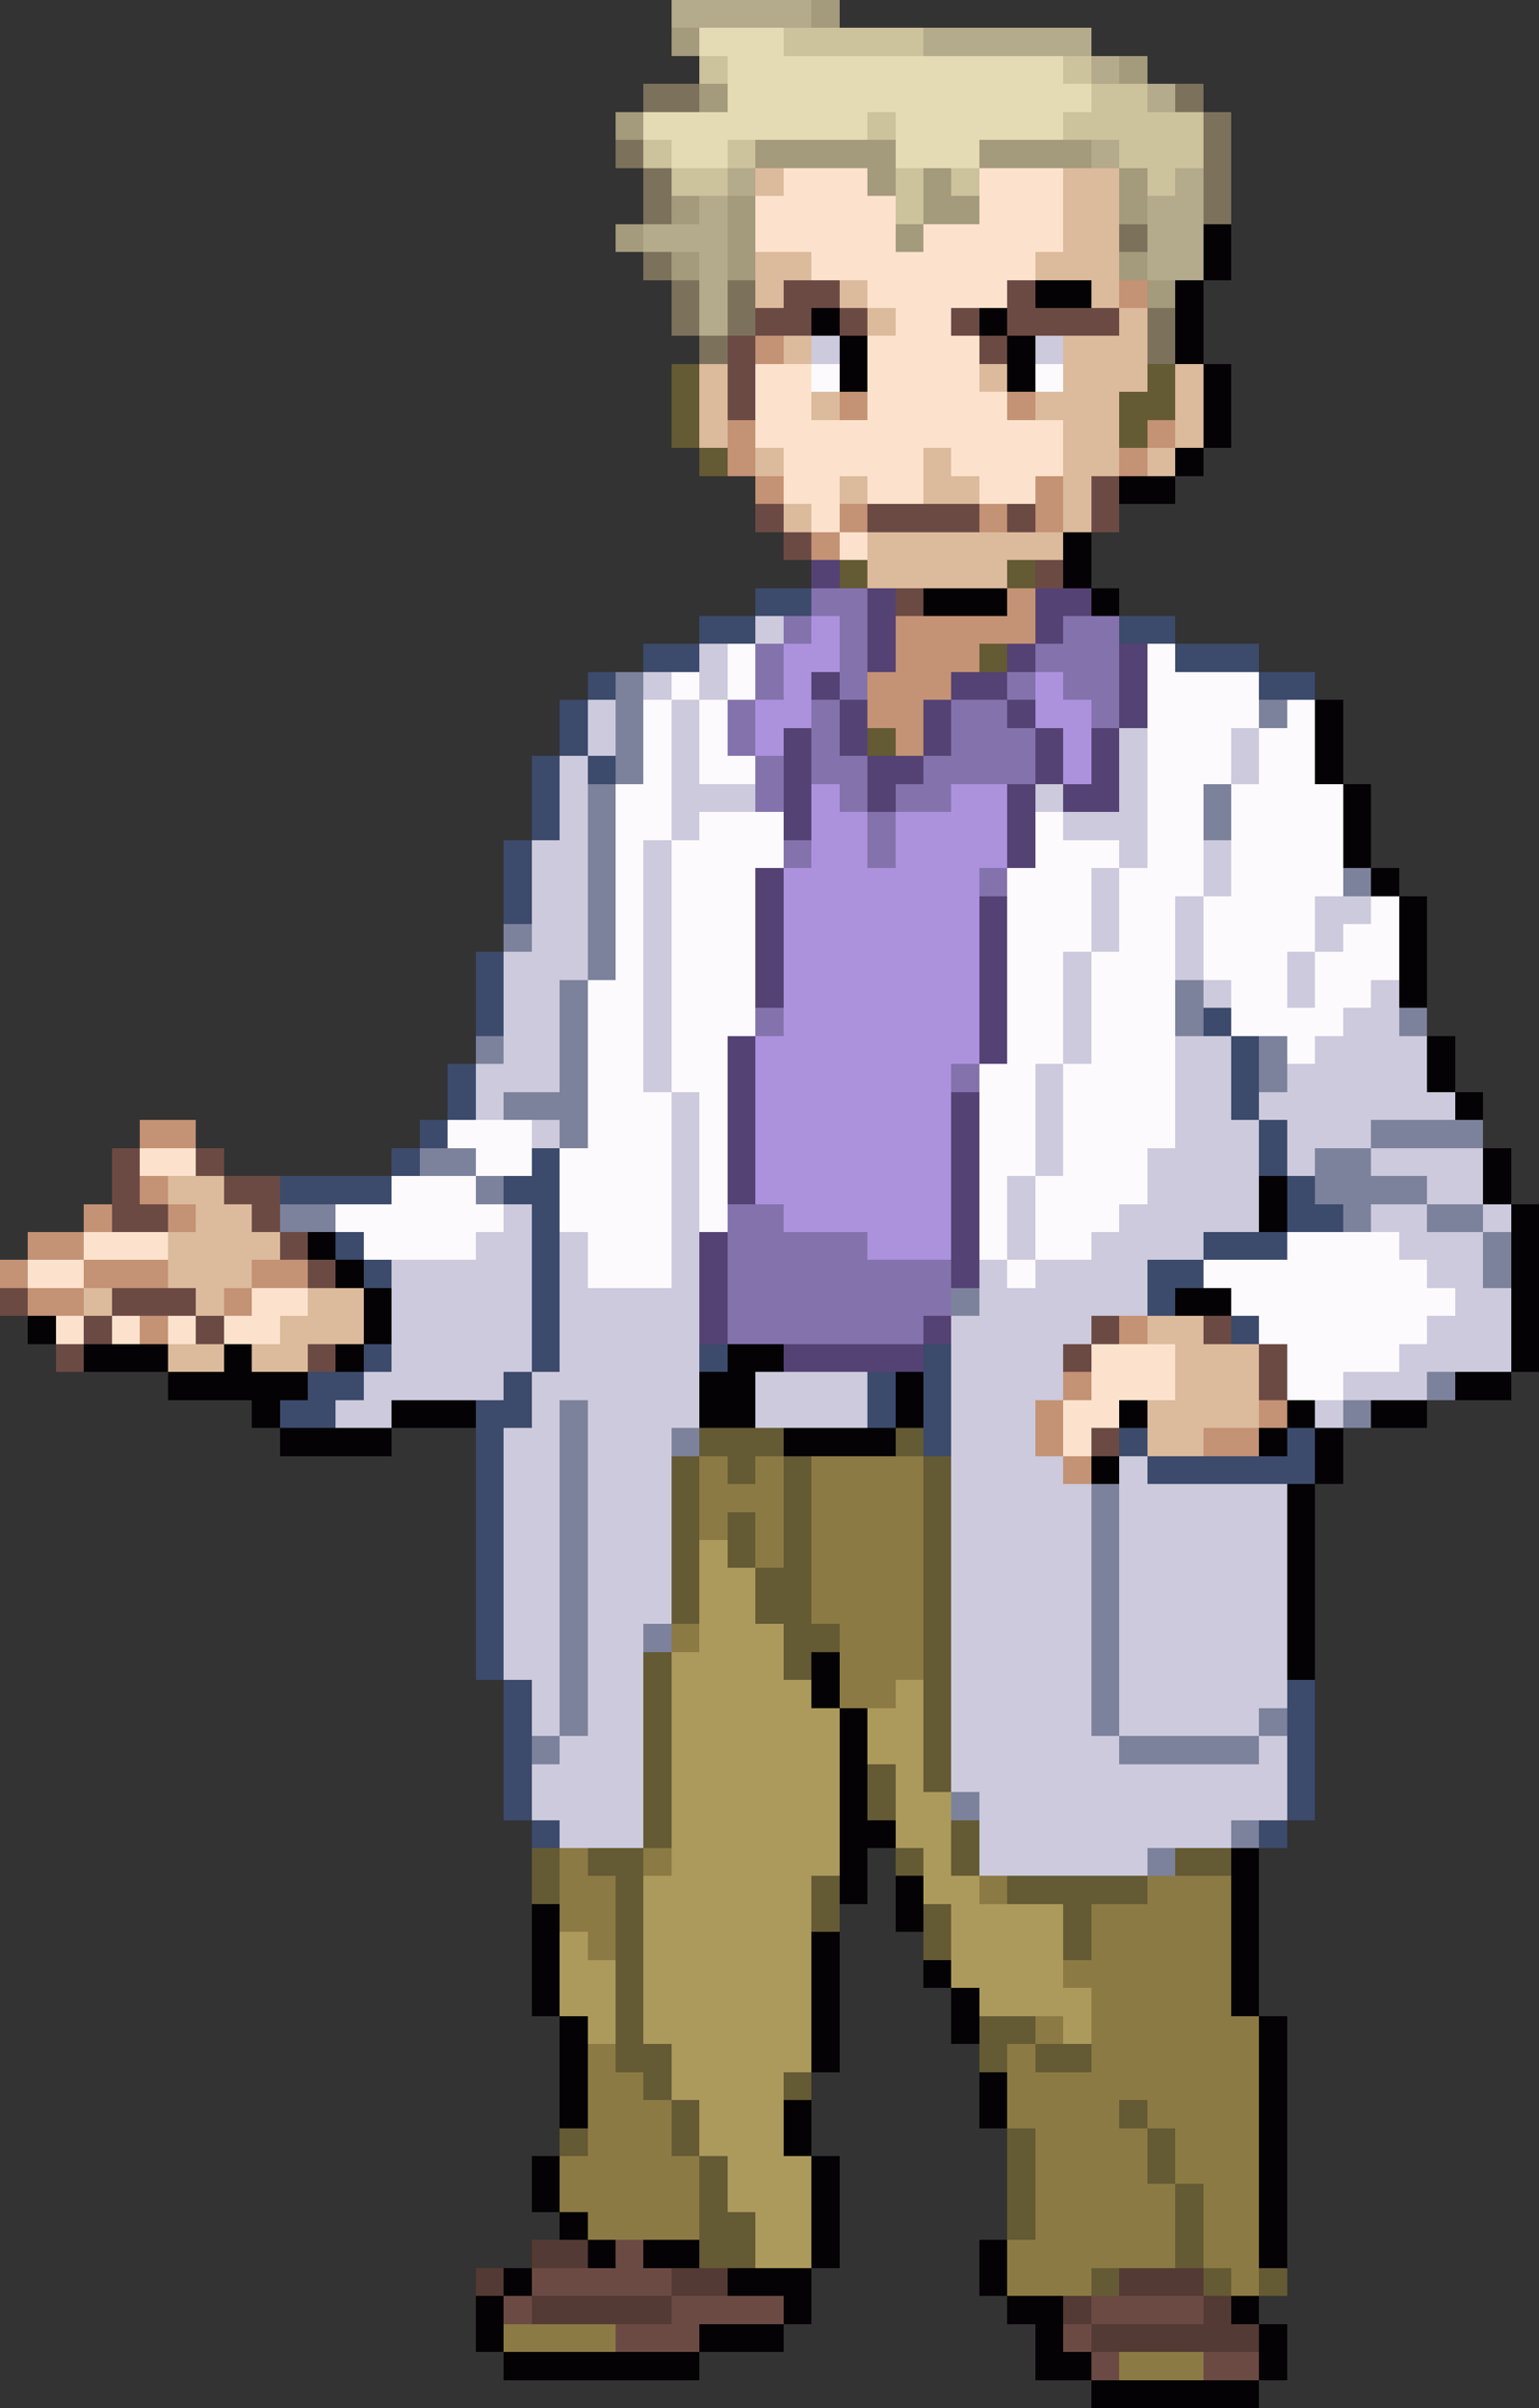 <svg xmlns="http://www.w3.org/2000/svg" viewBox="0 -0.5 55 86" shape-rendering="crispEdges">
<rect x="0" y="-0.5" width="55" height="86" fill="#333333" stroke="none"/>
<path stroke="#b4aa8c" d="M24 0h5M33 1h6M39 2h1M41 3h1M39 5h1M26 6h1M42 6h1M25 7h1M41 7h2M23 8h3M41 8h2M25 9h1M41 9h2M25 10h1M25 11h1" />
<path stroke="#a49a7c" d="M29 0h1M24 1h1M40 2h1M25 3h1M22 4h1M27 5h5M35 5h4M31 6h1M33 6h1M40 6h1M24 7h1M26 7h1M33 7h2M40 7h1M22 8h1M26 8h1M32 8h1M24 9h1M26 9h1M40 9h1M41 10h1" />
<path stroke="#e4dab4" d="M25 1h3M26 2h12M26 3h13M23 4h8M32 4h6M24 5h2M32 5h3" />
<path stroke="#ccc29c" d="M28 1h5M25 2h1M38 2h1M39 3h2M31 4h1M38 4h5M23 5h1M26 5h1M40 5h3M24 6h2M32 6h1M34 6h1M41 6h1M32 7h1" />
<path stroke="#7c725c" d="M23 3h2M42 3h1M43 4h1M22 5h1M43 5h1M23 6h1M43 6h1M23 7h1M43 7h1M40 8h1M23 9h1M24 10h1M26 10h1M24 11h1M26 11h1M41 11h1M25 12h1M41 12h1" />
<path stroke="#dcba9c" d="M27 6h1M38 6h2M38 7h2M38 8h2M27 9h2M37 9h3M27 10h1M30 10h1M39 10h1M31 11h1M40 11h1M28 12h1M38 12h3M25 13h1M35 13h1M38 13h3M42 13h1M25 14h1M29 14h1M37 14h3M42 14h1M25 15h1M38 15h2M42 15h1M27 16h1M33 16h1M38 16h2M41 16h1M30 17h1M33 17h2M38 17h1M28 18h1M38 18h1M31 19h7M31 20h5M6 42h2M7 43h2M6 44h4M6 45h3M3 46h1M7 46h1M11 46h2M10 47h3M41 47h2M6 48h2M9 48h2M42 48h3M42 49h3M41 50h4M41 51h2" />
<path stroke="#fce2cc" d="M28 6h3M35 6h3M27 7h5M35 7h3M27 8h5M33 8h5M29 9h8M31 10h5M32 11h2M31 12h4M27 13h2M31 13h4M27 14h2M31 14h5M27 15h11M28 16h5M34 16h4M28 17h2M31 17h2M35 17h2M29 18h1M30 19h1M5 41h2M3 44h3M1 45h2M9 46h2M2 47h1M4 47h1M6 47h1M8 47h2M39 48h3M39 49h3M38 50h2M38 51h1" />
<path stroke="#040204" d="M43 8h1M43 9h1M37 10h2M42 10h1M29 11h1M35 11h1M42 11h1M30 12h1M36 12h1M42 12h1M30 13h1M36 13h1M43 13h1M43 14h1M43 15h1M42 16h1M40 17h2M38 19h1M38 20h1M33 21h3M39 21h1M47 25h1M47 26h1M47 27h1M48 28h1M48 29h1M48 30h1M49 31h1M50 32h1M50 33h1M50 34h1M50 35h1M51 37h1M51 38h1M52 39h1M53 41h1M45 42h1M53 42h1M45 43h1M54 43h1M11 44h1M54 44h1M12 45h1M54 45h1M13 46h1M42 46h2M54 46h1M1 47h1M13 47h1M54 47h1M3 48h3M8 48h1M12 48h1M26 48h2M54 48h1M6 49h5M25 49h2M32 49h1M52 49h2M9 50h1M14 50h3M25 50h2M32 50h1M40 50h1M46 50h1M49 50h2M10 51h4M28 51h4M45 51h1M47 51h1M39 52h1M47 52h1M46 53h1M46 54h1M46 55h1M46 56h1M46 57h1M46 58h1M29 59h1M46 59h1M29 60h1M30 61h1M30 62h1M30 63h1M30 64h1M30 65h2M30 66h1M44 66h1M30 67h1M32 67h1M44 67h1M19 68h1M32 68h1M44 68h1M19 69h1M29 69h1M44 69h1M19 70h1M29 70h1M33 70h1M44 70h1M19 71h1M29 71h1M34 71h1M44 71h1M20 72h1M29 72h1M34 72h1M45 72h1M20 73h1M29 73h1M45 73h1M20 74h1M35 74h1M45 74h1M20 75h1M28 75h1M35 75h1M45 75h1M28 76h1M45 76h1M19 77h1M29 77h1M45 77h1M19 78h1M29 78h1M45 78h1M20 79h1M29 79h1M45 79h1M21 80h1M23 80h2M29 80h1M35 80h1M45 80h1M18 81h1M26 81h3M35 81h1M17 82h1M28 82h1M36 82h2M44 82h1M17 83h1M25 83h3M37 83h1M45 83h1M18 84h7M37 84h2M45 84h1M39 85h6" />
<path stroke="#6c4a44" d="M28 10h2M36 10h1M27 11h2M30 11h1M34 11h1M36 11h4M26 12h1M35 12h1M26 13h1M26 14h1M39 17h1M27 18h1M31 18h4M36 18h1M39 18h1M28 19h1M37 20h1M32 21h1M4 41h1M7 41h1M4 42h1M8 42h2M4 43h2M9 43h1M10 44h1M11 45h1M0 46h1M4 46h3M3 47h1M7 47h1M39 47h1M43 47h1M2 48h1M11 48h1M38 48h1M45 48h1M45 49h1M39 51h1M22 80h1M19 81h5M18 82h1M24 82h4M39 82h4M22 83h3M38 83h1M39 84h1M43 84h2" />
<path stroke="#c49274" d="M40 10h1M27 12h1M30 14h1M36 14h1M26 15h1M41 15h1M26 16h1M40 16h1M27 17h1M37 17h1M30 18h1M35 18h1M37 18h1M29 19h1M36 21h1M32 22h5M32 23h3M31 24h3M31 25h2M32 26h1M5 40h2M5 42h1M3 43h1M6 43h1M1 44h2M0 45h1M3 45h3M9 45h2M1 46h2M8 46h1M5 47h1M40 47h1M38 49h1M37 50h1M45 50h1M37 51h1M43 51h2M38 52h1" />
<path stroke="#cccadc" d="M29 12h1M37 12h1M27 22h1M25 23h1M23 24h1M25 24h1M21 25h1M24 25h1M21 26h1M24 26h1M40 26h1M44 26h1M20 27h1M24 27h1M40 27h1M44 27h1M20 28h1M24 28h3M37 28h1M40 28h1M20 29h1M24 29h1M38 29h3M19 30h2M23 30h1M40 30h1M43 30h1M19 31h2M23 31h1M39 31h1M43 31h1M19 32h2M23 32h1M39 32h1M42 32h1M47 32h2M19 33h2M23 33h1M39 33h1M42 33h1M47 33h1M18 34h3M23 34h1M38 34h1M42 34h1M46 34h1M18 35h2M23 35h1M38 35h1M43 35h1M46 35h1M49 35h1M18 36h2M23 36h1M38 36h1M48 36h2M18 37h2M23 37h1M38 37h1M42 37h2M47 37h4M17 38h3M23 38h1M37 38h1M42 38h2M46 38h5M17 39h1M24 39h1M37 39h1M42 39h2M45 39h7M19 40h1M24 40h1M37 40h1M42 40h3M46 40h3M24 41h1M37 41h1M41 41h4M46 41h1M49 41h4M24 42h1M36 42h1M41 42h4M51 42h2M18 43h1M24 43h1M36 43h1M40 43h5M49 43h2M53 43h1M17 44h2M20 44h1M24 44h1M36 44h1M39 44h4M50 44h3M14 45h5M20 45h1M24 45h1M35 45h1M37 45h4M51 45h2M14 46h5M20 46h5M35 46h6M52 46h2M14 47h5M20 47h5M34 47h5M51 47h3M14 48h5M20 48h5M34 48h4M50 48h4M13 49h5M19 49h6M27 49h4M34 49h4M48 49h3M12 50h2M19 50h1M21 50h4M27 50h4M34 50h3M47 50h1M18 51h2M21 51h3M34 51h3M18 52h2M21 52h3M34 52h4M40 52h1M18 53h2M21 53h3M34 53h5M40 53h6M18 54h2M21 54h3M34 54h5M40 54h6M18 55h2M21 55h3M34 55h5M40 55h6M18 56h2M21 56h3M34 56h5M40 56h6M18 57h2M21 57h3M34 57h5M40 57h6M18 58h2M21 58h2M34 58h5M40 58h6M18 59h2M21 59h2M34 59h5M40 59h6M19 60h1M21 60h2M34 60h5M40 60h6M19 61h1M21 61h2M34 61h5M40 61h5M20 62h3M34 62h6M45 62h1M19 63h4M34 63h12M19 64h4M35 64h11M20 65h3M35 65h9M35 66h6" />
<path stroke="#645a34" d="M24 13h1M41 13h1M24 14h1M40 14h2M24 15h1M40 15h1M25 16h1M30 20h1M36 20h1M35 23h1M31 26h1M25 51h3M32 51h1M24 52h1M26 52h1M28 52h1M33 52h1M24 53h1M28 53h1M33 53h1M24 54h1M26 54h1M28 54h1M33 54h1M24 55h1M26 55h1M28 55h1M33 55h1M24 56h1M27 56h2M33 56h1M24 57h1M27 57h2M33 57h1M28 58h2M33 58h1M23 59h1M28 59h1M33 59h1M23 60h1M33 60h1M23 61h1M33 61h1M23 62h1M33 62h1M23 63h1M31 63h1M33 63h1M23 64h1M31 64h1M23 65h1M34 65h1M19 66h1M21 66h2M32 66h1M34 66h1M42 66h2M19 67h1M22 67h1M29 67h1M36 67h5M22 68h1M29 68h1M33 68h1M38 68h1M22 69h1M33 69h1M38 69h1M22 70h1M22 71h1M22 72h1M35 72h2M22 73h2M35 73h1M37 73h2M23 74h1M28 74h1M24 75h1M40 75h1M20 76h1M24 76h1M36 76h1M41 76h1M25 77h1M36 77h1M41 77h1M25 78h1M36 78h1M42 78h1M25 79h2M36 79h1M42 79h1M25 80h2M42 80h1M39 81h1M43 81h1M45 81h1" />
<path stroke="#fcfafc" d="M29 13h1M37 13h1M26 23h1M41 23h1M24 24h1M26 24h1M41 24h4M23 25h1M25 25h1M41 25h4M46 25h1M23 26h1M25 26h1M41 26h3M45 26h2M23 27h1M25 27h2M41 27h3M45 27h2M22 28h2M41 28h2M44 28h4M22 29h2M25 29h3M37 29h1M41 29h2M44 29h4M22 30h1M24 30h4M37 30h3M41 30h2M44 30h4M22 31h1M24 31h3M36 31h3M40 31h3M44 31h4M22 32h1M24 32h3M36 32h3M40 32h2M43 32h4M49 32h1M22 33h1M24 33h3M36 33h3M40 33h2M43 33h4M48 33h2M22 34h1M24 34h3M36 34h2M39 34h3M43 34h3M47 34h3M21 35h2M24 35h3M36 35h2M39 35h3M44 35h2M47 35h2M21 36h2M24 36h3M36 36h2M39 36h3M44 36h4M21 37h2M24 37h2M36 37h2M39 37h3M46 37h1M21 38h2M24 38h2M35 38h2M38 38h4M21 39h3M25 39h1M35 39h2M38 39h4M16 40h3M21 40h3M25 40h1M35 40h2M38 40h4M17 41h2M20 41h4M25 41h1M35 41h2M38 41h3M14 42h3M20 42h4M25 42h1M35 42h1M37 42h4M12 43h6M20 43h4M25 43h1M35 43h1M37 43h3M13 44h4M21 44h3M35 44h1M37 44h2M46 44h4M21 45h3M36 45h1M43 45h8M44 46h8M45 47h6M46 48h4M46 49h2" />
<path stroke="#544274" d="M29 20h1M31 21h1M37 21h2M31 22h1M37 22h1M31 23h1M36 23h1M40 23h1M29 24h1M34 24h2M40 24h1M30 25h1M33 25h1M36 25h1M40 25h1M28 26h1M30 26h1M33 26h1M37 26h1M39 26h1M28 27h1M31 27h2M37 27h1M39 27h1M28 28h1M31 28h1M36 28h1M38 28h2M28 29h1M36 29h1M36 30h1M27 31h1M27 32h1M35 32h1M27 33h1M35 33h1M27 34h1M35 34h1M27 35h1M35 35h1M35 36h1M26 37h1M35 37h1M26 38h1M26 39h1M34 39h1M26 40h1M34 40h1M26 41h1M34 41h1M26 42h1M34 42h1M34 43h1M25 44h1M34 44h1M25 45h1M34 45h1M25 46h1M25 47h1M33 47h1M28 48h5" />
<path stroke="#3c4a6c" d="M27 21h2M25 22h2M40 22h2M23 23h2M42 23h3M21 24h1M45 24h2M20 25h1M20 26h1M19 27h1M21 27h1M19 28h1M19 29h1M18 30h1M18 31h1M18 32h1M17 34h1M17 35h1M17 36h1M43 36h1M44 37h1M16 38h1M44 38h1M16 39h1M44 39h1M15 40h1M45 40h1M14 41h1M19 41h1M45 41h1M10 42h4M18 42h2M46 42h1M19 43h1M46 43h2M12 44h1M19 44h1M43 44h3M13 45h1M19 45h1M41 45h2M19 46h1M41 46h1M19 47h1M44 47h1M13 48h1M19 48h1M25 48h1M33 48h1M11 49h2M18 49h1M31 49h1M33 49h1M10 50h2M17 50h2M31 50h1M33 50h1M17 51h1M33 51h1M40 51h1M46 51h1M17 52h1M41 52h6M17 53h1M17 54h1M17 55h1M17 56h1M17 57h1M17 58h1M17 59h1M18 60h1M46 60h1M18 61h1M46 61h1M18 62h1M46 62h1M18 63h1M46 63h1M18 64h1M46 64h1M19 65h1M45 65h1" />
<path stroke="#8472ac" d="M29 21h2M28 22h1M30 22h1M38 22h2M27 23h1M30 23h1M37 23h3M27 24h1M30 24h1M36 24h1M38 24h2M26 25h1M29 25h1M34 25h2M39 25h1M26 26h1M29 26h1M34 26h3M27 27h1M29 27h2M33 27h4M27 28h1M30 28h1M32 28h2M31 29h1M28 30h1M31 30h1M35 31h1M27 36h1M34 38h1M26 43h2M26 44h5M26 45h8M26 46h8M26 47h7" />
<path stroke="#ac92dc" d="M29 22h1M28 23h2M28 24h1M37 24h1M27 25h2M37 25h2M27 26h1M38 26h1M38 27h1M29 28h1M34 28h2M29 29h2M32 29h4M29 30h2M32 30h4M28 31h7M28 32h7M28 33h7M28 34h7M28 35h7M28 36h7M27 37h8M27 38h7M27 39h7M27 40h7M27 41h7M27 42h7M28 43h6M31 44h3" />
<path stroke="#7c829c" d="M22 24h1M22 25h1M45 25h1M22 26h1M22 27h1M21 28h1M43 28h1M21 29h1M43 29h1M21 30h1M21 31h1M48 31h1M21 32h1M18 33h1M21 33h1M21 34h1M20 35h1M42 35h1M20 36h1M42 36h1M50 36h1M17 37h1M20 37h1M45 37h1M20 38h1M45 38h1M18 39h3M20 40h1M49 40h4M15 41h2M47 41h2M17 42h1M47 42h4M10 43h2M48 43h1M51 43h2M53 44h1M53 45h1M34 46h1M51 49h1M20 50h1M48 50h1M20 51h1M24 51h1M20 52h1M20 53h1M39 53h1M20 54h1M39 54h1M20 55h1M39 55h1M20 56h1M39 56h1M20 57h1M39 57h1M20 58h1M23 58h1M39 58h1M20 59h1M39 59h1M20 60h1M39 60h1M20 61h1M39 61h1M45 61h1M19 62h1M40 62h5M34 64h1M44 65h1M41 66h1" />
<path stroke="#8c7a44" d="M25 52h1M27 52h1M29 52h4M25 53h3M29 53h4M25 54h1M27 54h1M29 54h4M27 55h1M29 55h4M29 56h4M29 57h4M24 58h1M30 58h3M30 59h3M30 60h2M20 66h1M23 66h1M20 67h2M35 67h1M41 67h3M20 68h2M39 68h5M21 69h1M39 69h5M38 70h6M39 71h5M37 72h1M39 72h6M21 73h1M36 73h1M39 73h6M21 74h2M36 74h9M21 75h3M36 75h4M41 75h4M21 76h3M37 76h4M42 76h3M20 77h5M37 77h4M42 77h3M20 78h5M37 78h5M43 78h2M21 79h4M37 79h5M43 79h2M36 80h6M43 80h2M36 81h3M44 81h1M18 83h4M40 84h3" />
<path stroke="#ac9a5c" d="M25 55h1M25 56h2M25 57h2M25 58h3M24 59h4M24 60h5M32 60h1M24 61h6M31 61h2M24 62h6M31 62h2M24 63h6M32 63h1M24 64h6M32 64h2M24 65h6M32 65h2M24 66h6M33 66h1M23 67h6M33 67h2M23 68h6M34 68h4M20 69h1M23 69h6M34 69h4M20 70h2M23 70h6M34 70h4M20 71h2M23 71h6M35 71h4M21 72h1M23 72h6M38 72h1M24 73h5M24 74h4M25 75h3M25 76h3M26 77h3M26 78h3M27 79h2M27 80h2" />
<path stroke="#543a34" d="M19 80h2M17 81h1M24 81h2M40 81h3M19 82h5M38 82h1M43 82h1M39 83h6" />
</svg>
